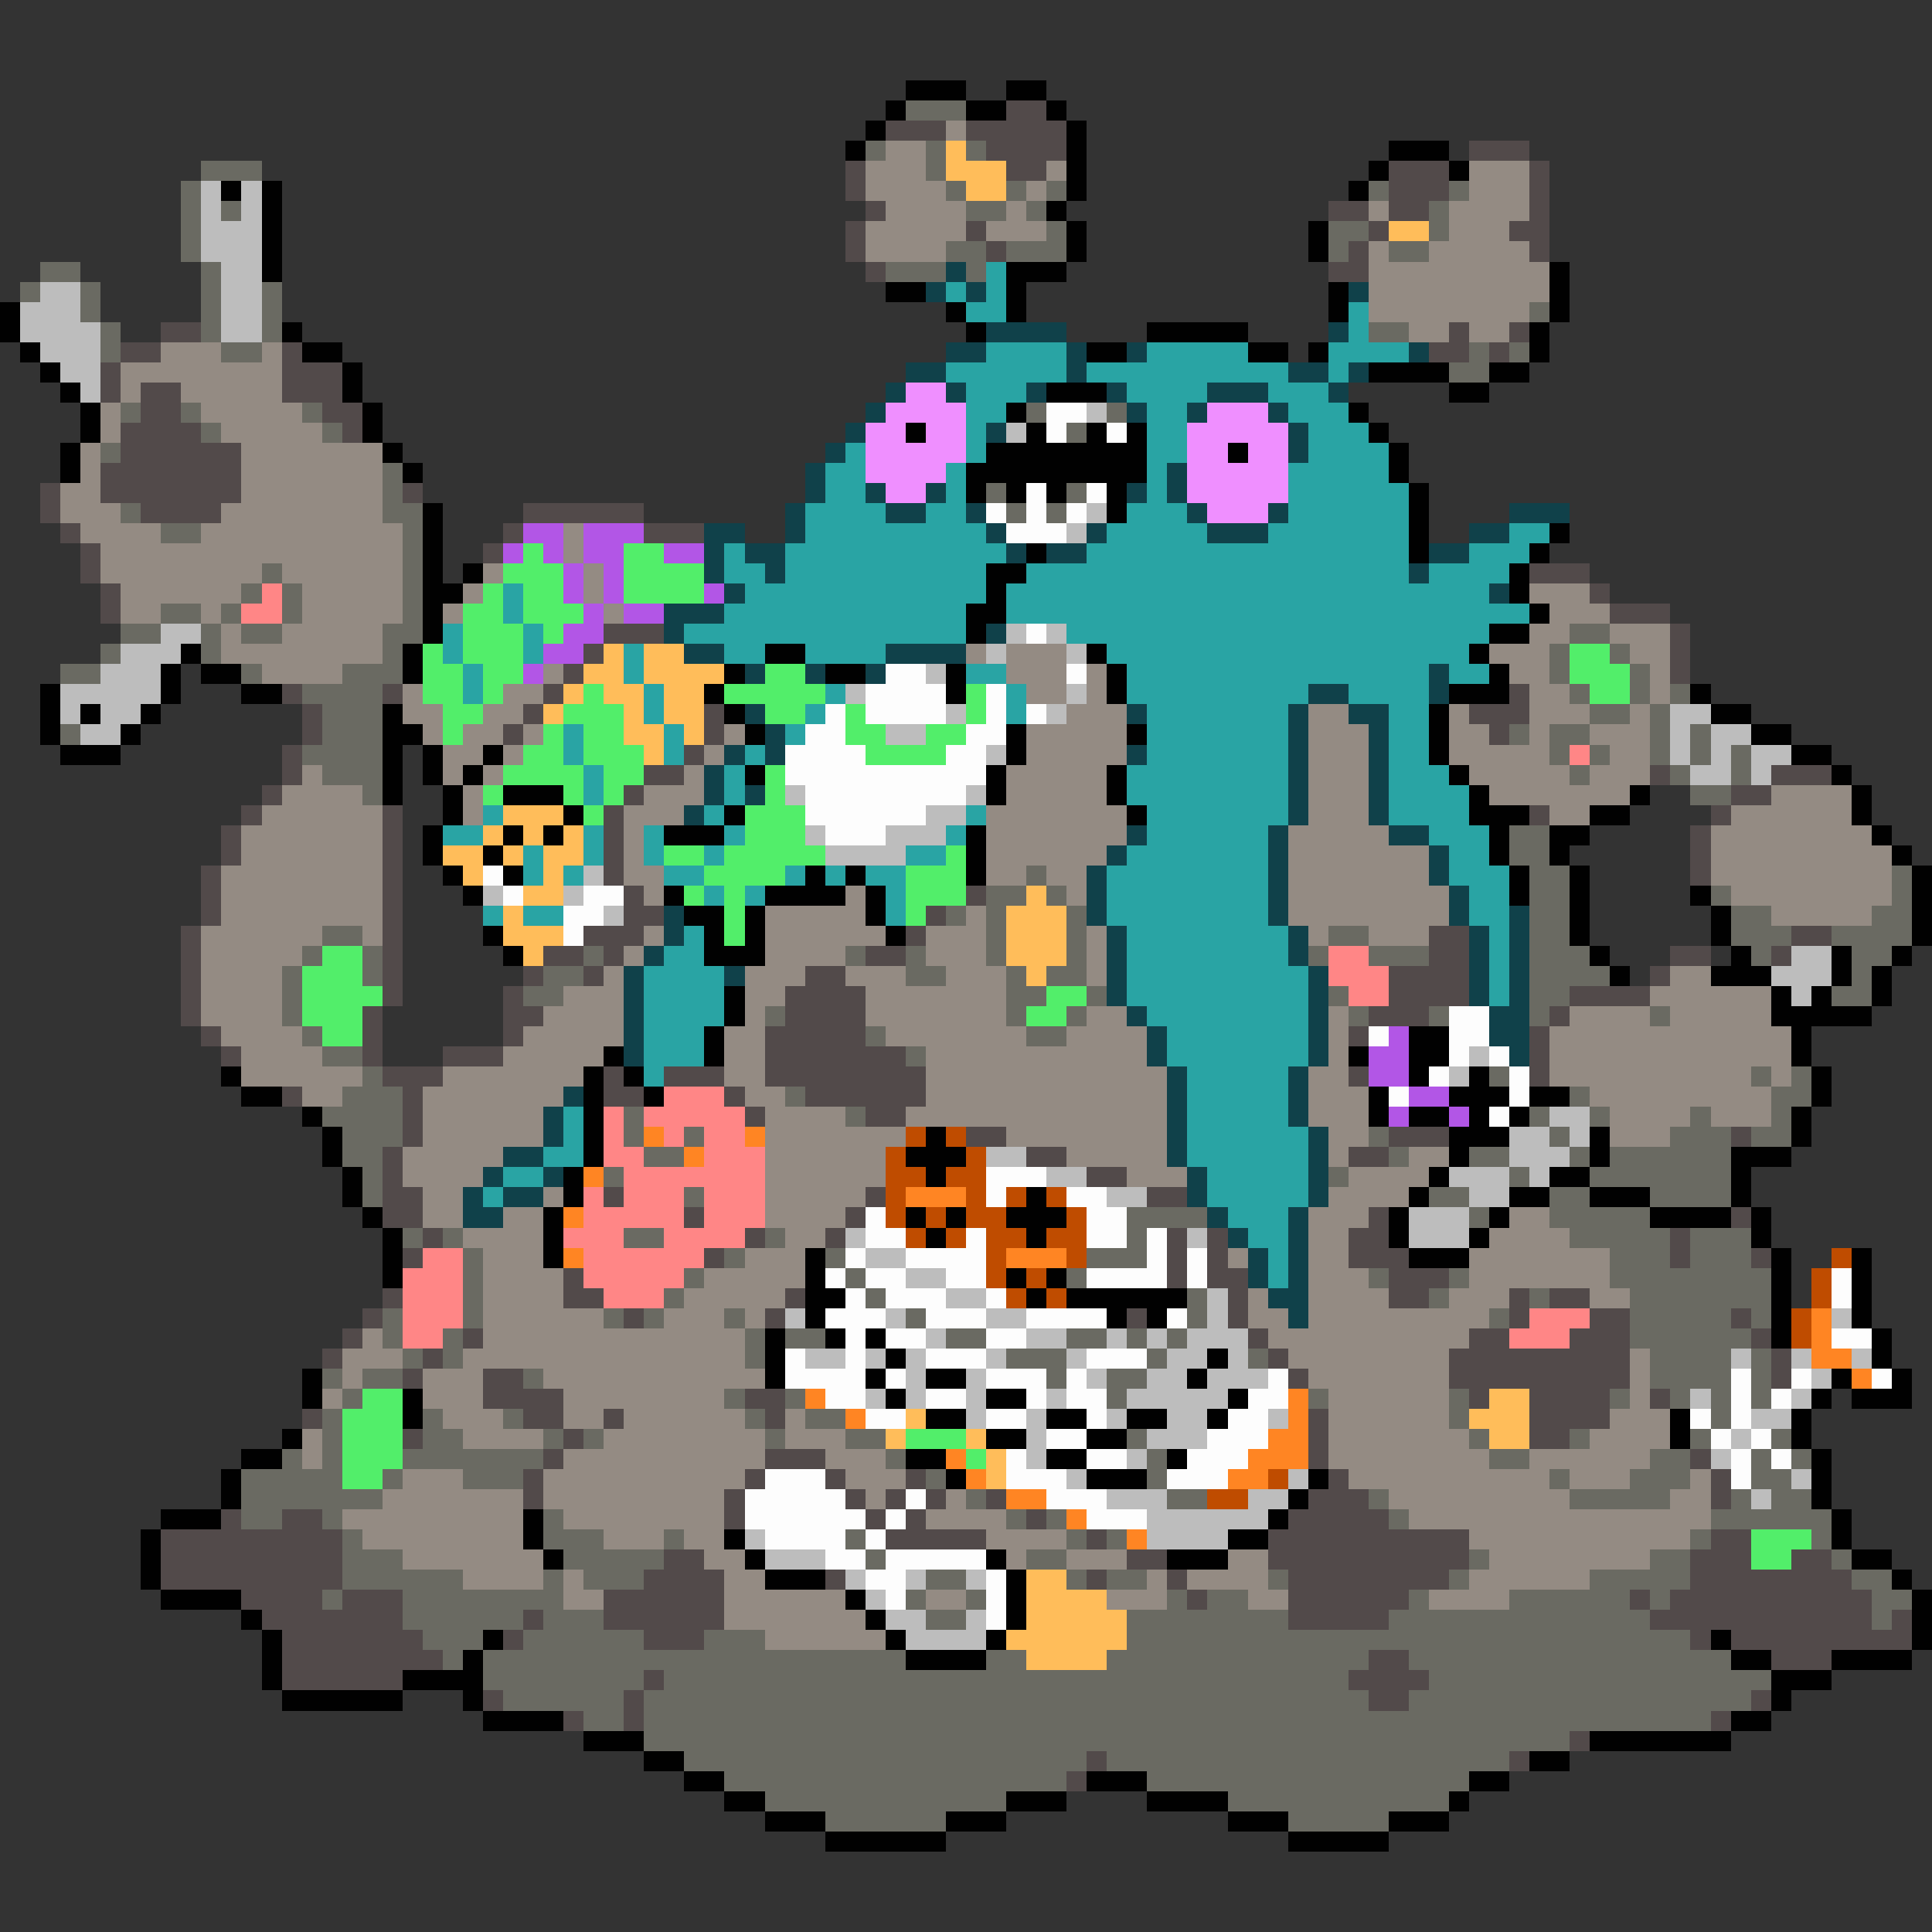 <svg xmlns="http://www.w3.org/2000/svg" viewBox="0 -0.5 96 96" shape-rendering="crispEdges">
<rect x="0" y="-0.5" width="96" height="96" fill="#333333" stroke="none"/>
<path stroke="#010101" d="M45 4h3M50 4h2M44 5h1M48 5h2M52 5h1M43 6h1M53 6h1M42 7h1M53 7h1M69 7h3M53 8h1M68 8h1M72 8h1M11 9h1M13 9h1M53 9h1M67 9h1M13 10h1M52 10h1M13 11h1M53 11h1M65 11h1M13 12h1M53 12h1M65 12h1M13 13h1M50 13h3M77 13h1M44 14h2M50 14h1M66 14h1M77 14h1M0 15h1M47 15h1M50 15h1M66 15h1M77 15h1M0 16h1M14 16h1M48 16h1M57 16h5M76 16h1M1 17h1M15 17h2M54 17h2M62 17h2M65 17h1M76 17h1M2 18h1M17 18h1M68 18h4M74 18h2M3 19h1M17 19h1M52 19h3M72 19h2M4 20h1M18 20h1M50 20h1M67 20h1M4 21h1M18 21h1M45 21h1M51 21h1M54 21h1M56 21h1M68 21h1M3 22h1M19 22h1M49 22h8M61 22h1M69 22h1M3 23h1M20 23h1M48 23h9M69 23h1M48 24h1M50 24h1M52 24h1M55 24h1M70 24h1M21 25h1M55 25h1M70 25h1M21 26h1M70 26h1M77 26h1M21 27h1M51 27h1M70 27h1M76 27h1M21 28h1M23 28h1M49 28h2M75 28h1M21 29h2M49 29h1M75 29h1M21 30h1M48 30h2M76 30h1M21 31h1M48 31h1M74 31h2M9 32h1M20 32h1M38 32h2M54 32h1M73 32h1M8 33h1M10 33h2M20 33h1M36 33h1M41 33h2M47 33h1M55 33h1M74 33h1M2 34h1M8 34h1M12 34h2M35 34h1M47 34h1M55 34h1M72 34h3M84 34h1M2 35h1M4 35h1M7 35h1M19 35h1M36 35h1M71 35h1M85 35h2M2 36h1M6 36h1M19 36h2M37 36h1M50 36h1M56 36h1M71 36h1M87 36h2M3 37h3M19 37h1M21 37h1M24 37h1M50 37h1M71 37h1M89 37h2M19 38h1M21 38h1M23 38h1M37 38h1M49 38h1M55 38h1M72 38h1M91 38h1M19 39h1M22 39h1M25 39h3M49 39h1M55 39h1M73 39h1M81 39h1M92 39h1M22 40h1M28 40h1M36 40h1M56 40h1M73 40h3M79 40h2M92 40h1M21 41h1M25 41h1M27 41h1M33 41h3M48 41h1M74 41h1M77 41h2M93 41h1M21 42h1M24 42h1M48 42h1M74 42h1M77 42h1M94 42h1M22 43h1M25 43h1M40 43h1M42 43h1M48 43h1M75 43h1M78 43h1M95 43h1M23 44h1M33 44h1M38 44h4M43 44h1M75 44h1M78 44h1M84 44h1M95 44h1M34 45h2M37 45h1M43 45h1M78 45h1M85 45h1M95 45h1M24 46h1M35 46h1M37 46h1M44 46h1M78 46h1M85 46h1M95 46h1M25 47h1M35 47h3M79 47h1M86 47h1M91 47h1M94 47h1M80 48h1M85 48h3M91 48h1M93 48h1M36 49h1M88 49h1M90 49h1M93 49h1M36 50h1M88 50h5M35 51h1M70 51h2M89 51h1M30 52h1M35 52h1M67 52h1M70 52h2M89 52h1M11 53h1M29 53h1M31 53h1M70 53h1M73 53h1M90 53h1M12 54h2M29 54h1M32 54h1M68 54h1M72 54h3M76 54h2M90 54h1M15 55h1M29 55h1M68 55h1M70 55h2M73 55h1M75 55h1M89 55h1M16 56h1M29 56h1M46 56h1M72 56h3M79 56h1M89 56h1M16 57h1M29 57h1M45 57h3M72 57h1M79 57h1M86 57h3M17 58h1M28 58h1M46 58h1M71 58h1M77 58h2M86 58h1M17 59h1M28 59h1M51 59h1M70 59h1M75 59h2M79 59h3M86 59h1M18 60h1M27 60h1M45 60h1M47 60h1M50 60h3M69 60h1M74 60h1M82 60h4M87 60h1M19 61h1M27 61h1M46 61h1M51 61h1M69 61h1M73 61h1M87 61h1M19 62h1M27 62h1M40 62h1M70 62h3M88 62h1M92 62h1M19 63h1M40 63h1M50 63h1M52 63h1M88 63h1M92 63h1M40 64h2M51 64h1M53 64h6M88 64h1M92 64h1M40 65h1M55 65h1M57 65h1M88 65h1M92 65h1M38 66h1M41 66h1M43 66h1M88 66h1M93 66h1M38 67h1M44 67h1M60 67h1M93 67h1M15 68h1M38 68h1M43 68h1M46 68h2M59 68h1M91 68h1M94 68h1M15 69h1M20 69h1M44 69h1M49 69h2M61 69h1M90 69h1M92 69h3M20 70h1M46 70h2M52 70h2M56 70h2M60 70h1M83 70h1M89 70h1M14 71h1M49 71h2M54 71h2M83 71h1M89 71h1M12 72h2M45 72h2M52 72h2M58 72h1M90 72h1M11 73h1M47 73h1M54 73h3M65 73h1M90 73h1M11 74h1M64 74h1M90 74h1M8 75h3M26 75h1M63 75h1M91 75h1M7 76h1M26 76h1M36 76h1M61 76h2M91 76h1M7 77h1M27 77h1M37 77h1M49 77h1M58 77h3M92 77h2M7 78h1M38 78h3M50 78h1M94 78h1M8 79h4M42 79h1M50 79h1M95 79h1M12 80h1M43 80h1M50 80h1M95 80h1M13 81h1M24 81h1M44 81h1M49 81h1M85 81h1M95 81h1M13 82h1M23 82h1M45 82h4M86 82h2M91 82h4M13 83h1M20 83h4M88 83h3M14 84h6M23 84h1M88 84h1M24 85h4M86 85h2M29 86h3M79 86h7M32 87h2M76 87h2M34 88h2M54 88h3M73 88h2M36 89h2M50 89h3M57 89h4M72 89h1M38 90h3M47 90h3M61 90h3M69 90h3M41 91h6M64 91h5" />
<path stroke="#6a6a62" d="M45 5h3M43 7h1M46 7h1M48 7h1M10 8h3M46 8h1M9 9h1M47 9h1M50 9h1M52 9h1M68 9h1M72 9h1M9 10h1M11 10h1M48 10h2M51 10h1M71 10h1M9 11h1M52 11h1M66 11h2M71 11h1M9 12h1M47 12h2M50 12h3M66 12h1M69 12h2M2 13h2M10 13h1M44 13h3M48 13h1M1 14h1M4 14h1M10 14h1M13 14h1M4 15h1M10 15h1M13 15h1M76 15h1M5 16h1M10 16h1M13 16h1M68 16h2M5 17h1M11 17h2M73 17h1M75 17h1M72 18h2M6 20h1M9 20h1M15 20h1M51 20h1M55 20h1M10 21h1M16 21h1M53 21h1M5 22h1M19 23h1M19 24h1M49 24h1M53 24h1M6 25h1M19 25h2M50 25h1M52 25h1M8 26h2M20 26h1M20 27h1M13 28h1M20 28h1M12 29h1M14 29h1M20 29h1M8 30h2M11 30h1M14 30h1M20 30h1M6 31h2M10 31h1M12 31h2M19 31h2M78 31h2M5 32h1M10 32h1M19 32h1M77 32h1M80 32h1M3 33h2M12 33h1M17 33h3M77 33h1M81 33h1M15 34h4M78 34h1M81 34h1M83 34h1M16 35h3M79 35h2M82 35h1M3 36h1M16 36h3M75 36h1M77 36h2M82 36h1M84 36h1M15 37h4M77 37h1M79 37h1M82 37h1M84 37h1M86 37h1M16 38h3M78 38h1M83 38h1M86 38h1M18 39h1M84 39h2M75 41h2M75 42h2M51 43h1M76 43h2M94 43h1M49 44h2M52 44h1M76 44h2M85 44h1M94 44h1M47 45h1M49 45h1M53 45h1M76 45h2M86 45h2M93 45h2M16 46h2M49 46h1M53 46h1M66 46h2M76 46h2M86 46h3M91 46h4M15 47h1M18 47h1M29 47h1M42 47h1M45 47h1M49 47h1M53 47h1M65 47h1M68 47h3M76 47h3M87 47h1M92 47h2M14 48h1M18 48h1M27 48h2M45 48h2M50 48h1M52 48h2M76 48h4M92 48h1M14 49h1M26 49h2M50 49h2M54 49h1M66 49h1M76 49h2M91 49h2M14 50h1M38 50h1M50 50h1M53 50h1M67 50h1M71 50h1M76 50h1M82 50h1M15 51h1M43 51h1M51 51h2M16 52h2M45 52h1M18 53h1M74 53h1M87 53h1M89 53h1M17 54h3M39 54h1M78 54h1M88 54h2M16 55h4M31 55h1M42 55h1M76 55h1M79 55h1M84 55h1M88 55h1M17 56h3M31 56h1M34 56h1M68 56h1M77 56h1M83 56h3M87 56h2M17 57h2M32 57h2M69 57h1M73 57h2M78 57h1M80 57h6M18 58h1M30 58h1M66 58h1M75 58h1M79 58h7M18 59h1M34 59h1M71 59h2M77 59h2M82 59h4M56 60h4M73 60h1M77 60h5M20 61h1M22 61h1M31 61h2M38 61h1M56 61h1M78 61h5M84 61h3M23 62h1M36 62h1M41 62h1M54 62h3M80 62h3M84 62h3M23 63h1M34 63h1M42 63h1M53 63h1M68 63h1M72 63h1M80 63h8M23 64h1M33 64h1M43 64h1M59 64h1M71 64h1M76 64h1M81 64h7M19 65h1M23 65h1M30 65h1M32 65h1M36 65h1M45 65h1M59 65h1M74 65h1M81 65h5M87 65h1M19 66h1M22 66h1M37 66h1M39 66h2M47 66h2M53 66h2M56 66h1M58 66h1M81 66h6M20 67h1M22 67h1M37 67h1M50 67h3M57 67h1M62 67h1M82 67h4M87 67h1M16 68h1M18 68h2M26 68h1M52 68h1M55 68h2M82 68h4M87 68h1M17 69h1M36 69h1M39 69h1M55 69h1M65 69h1M72 69h1M80 69h1M83 69h1M85 69h1M87 69h1M16 70h1M21 70h1M25 70h1M37 70h1M40 70h2M72 70h1M85 70h1M16 71h1M21 71h2M27 71h1M29 71h1M38 71h1M42 71h2M56 71h1M73 71h1M78 71h1M84 71h1M88 71h1M14 72h1M16 72h1M20 72h7M44 72h1M57 72h1M74 72h2M82 72h2M87 72h1M89 72h1M12 73h5M19 73h1M23 73h3M46 73h1M57 73h1M77 73h1M81 73h3M87 73h2M12 74h7M48 74h1M58 74h2M68 74h1M78 74h5M86 74h1M88 74h2M12 75h2M16 75h1M27 75h1M50 75h1M52 75h1M69 75h1M85 75h6M17 76h1M27 76h3M33 76h1M42 76h1M53 76h1M55 76h1M84 76h1M90 76h1M17 77h3M28 77h5M43 77h1M51 77h2M73 77h1M82 77h2M91 77h1M17 78h6M27 78h1M29 78h3M46 78h2M53 78h1M55 78h2M63 78h1M72 78h1M79 78h5M92 78h2M16 79h1M20 79h8M45 79h1M48 79h1M58 79h1M60 79h2M70 79h1M75 79h6M82 79h1M93 79h2M20 80h6M27 80h3M46 80h2M56 80h8M69 80h13M93 80h1M21 81h3M26 81h6M35 81h3M56 81h28M22 82h1M24 82h21M49 82h2M55 82h13M70 82h16M24 83h8M33 83h34M71 83h17M25 84h6M32 84h36M70 84h17M29 85h2M32 85h53M32 86h46M34 87h20M55 87h20M36 88h17M57 88h16M38 89h12M61 89h11M41 90h6M64 90h5" />
<path stroke="#524a4a" d="M50 5h2M44 6h3M48 6h5M49 7h4M73 7h3M42 8h1M50 8h2M69 8h3M76 8h1M42 9h1M69 9h3M76 9h1M43 10h1M66 10h2M69 10h2M76 10h1M42 11h1M48 11h1M68 11h1M75 11h2M42 12h1M49 12h1M67 12h1M76 12h1M43 13h1M66 13h2M8 16h2M72 16h1M75 16h1M6 17h2M14 17h1M71 17h2M74 17h1M5 18h1M14 18h3M5 19h1M7 19h2M14 19h3M7 20h2M16 20h2M6 21h4M17 21h1M6 22h6M5 23h7M2 24h1M5 24h7M20 24h1M2 25h1M7 25h4M26 25h6M3 26h1M25 26h1M32 26h3M4 27h1M24 27h1M4 28h1M76 28h3M5 29h1M79 29h1M5 30h1M80 30h3M30 31h3M83 31h1M29 32h1M83 32h1M28 33h1M83 33h1M14 34h1M19 34h1M27 34h1M75 34h1M15 35h1M26 35h1M35 35h1M73 35h3M15 36h1M25 36h1M35 36h1M74 36h1M14 37h1M34 37h1M14 38h1M32 38h2M82 38h1M88 38h3M13 39h1M31 39h1M86 39h2M12 40h1M19 40h1M30 40h1M76 40h1M85 40h1M11 41h1M19 41h1M30 41h1M84 41h1M11 42h1M19 42h1M30 42h1M84 42h1M10 43h1M19 43h1M30 43h1M84 43h1M10 44h1M19 44h1M31 44h1M48 44h1M10 45h1M19 45h1M31 45h2M46 45h1M9 46h1M19 46h1M29 46h3M45 46h1M71 46h2M89 46h2M9 47h1M19 47h1M27 47h2M30 47h1M43 47h2M71 47h2M83 47h2M88 47h1M9 48h1M19 48h1M26 48h1M29 48h1M40 48h2M69 48h4M82 48h1M9 49h1M19 49h1M25 49h1M39 49h4M69 49h4M78 49h4M9 50h1M18 50h1M25 50h2M39 50h4M68 50h3M77 50h1M10 51h1M18 51h1M25 51h1M38 51h5M67 51h1M76 51h1M11 52h1M18 52h1M22 52h3M38 52h7M76 52h1M19 53h3M30 53h1M33 53h3M38 53h8M67 53h1M76 53h1M14 54h1M20 54h1M30 54h2M36 54h1M40 54h6M20 55h1M37 55h1M43 55h2M20 56h1M48 56h2M69 56h3M86 56h1M19 57h1M51 57h2M67 57h2M19 58h1M54 58h2M19 59h2M30 59h1M43 59h1M57 59h2M19 60h2M34 60h1M42 60h1M68 60h1M86 60h1M21 61h1M37 61h1M41 61h1M58 61h1M60 61h1M67 61h2M83 61h1M20 62h1M35 62h1M58 62h1M60 62h1M67 62h3M83 62h1M87 62h1M28 63h1M58 63h1M60 63h2M69 63h3M19 64h1M28 64h2M39 64h1M61 64h1M69 64h2M75 64h1M77 64h2M18 65h1M31 65h1M38 65h1M56 65h1M61 65h1M75 65h1M79 65h2M86 65h1M17 66h1M23 66h1M62 66h1M73 66h2M78 66h3M87 66h1M16 67h1M21 67h1M63 67h1M72 67h9M88 67h1M20 68h1M24 68h2M64 68h1M72 68h9M88 68h1M24 69h4M37 69h2M73 69h1M76 69h4M82 69h1M15 70h1M26 70h2M30 70h1M38 70h1M65 70h1M76 70h4M20 71h1M28 71h1M65 71h1M76 71h2M27 72h1M38 72h3M65 72h1M84 72h1M26 73h1M37 73h1M41 73h1M45 73h1M66 73h1M85 73h1M26 74h1M36 74h1M42 74h1M44 74h1M46 74h1M49 74h1M65 74h3M85 74h1M11 75h1M14 75h2M36 75h1M43 75h1M45 75h1M51 75h1M64 75h5M8 76h9M44 76h5M54 76h1M63 76h10M85 76h2M8 77h9M33 77h2M56 77h2M63 77h10M84 77h3M89 77h2M8 78h9M32 78h4M41 78h1M54 78h1M58 78h1M64 78h8M84 78h8M12 79h4M17 79h3M30 79h6M59 79h1M64 79h6M81 79h1M83 79h10M13 80h7M26 80h1M30 80h6M64 80h5M82 80h11M94 80h1M14 81h7M25 81h1M32 81h3M84 81h1M86 81h9M14 82h8M68 82h2M88 82h3M14 83h6M32 83h1M67 83h4M24 84h1M31 84h1M68 84h2M87 84h1M28 85h1M31 85h1M85 85h1M78 86h1M54 87h1M75 87h1M53 88h1" />
<path stroke="#948b83" d="M47 6h1M44 7h2M43 8h3M52 8h1M73 8h3M43 9h4M51 9h1M73 9h3M44 10h4M50 10h1M68 10h1M72 10h4M43 11h5M49 11h3M72 11h3M43 12h4M68 12h1M71 12h5M68 13h9M68 14h9M68 15h8M70 16h2M73 16h2M8 17h3M13 17h1M6 18h8M6 19h1M9 19h5M5 20h1M10 20h5M5 21h1M11 21h5M4 22h1M12 22h7M4 23h1M12 23h7M3 24h2M12 24h7M3 25h3M11 25h8M4 26h4M10 26h10M28 26h1M5 27h15M28 27h1M5 28h8M14 28h6M24 28h1M29 28h1M6 29h6M15 29h5M23 29h1M29 29h1M76 29h3M6 30h2M10 30h1M15 30h5M22 30h1M30 30h1M77 30h3M11 31h1M14 31h5M76 31h2M80 31h3M11 32h8M48 32h1M50 32h3M74 32h3M81 32h2M13 33h4M27 33h1M50 33h3M54 33h1M75 33h2M82 33h1M20 34h1M25 34h2M51 34h2M54 34h1M76 34h2M82 34h1M20 35h2M24 35h2M53 35h3M65 35h2M72 35h1M76 35h3M81 35h1M21 36h1M23 36h2M26 36h1M36 36h1M51 36h5M65 36h3M72 36h2M76 36h1M79 36h3M22 37h2M25 37h1M35 37h1M51 37h5M65 37h3M72 37h5M80 37h2M15 38h1M22 38h1M24 38h1M34 38h1M50 38h5M65 38h3M73 38h5M79 38h3M14 39h4M23 39h1M32 39h3M50 39h5M65 39h3M74 39h7M88 39h4M13 40h6M23 40h1M31 40h3M49 40h7M65 40h3M77 40h2M86 40h6M12 41h7M31 41h1M49 41h7M64 41h5M85 41h8M12 42h7M31 42h1M49 42h6M64 42h7M85 42h9M11 43h8M31 43h2M49 43h2M52 43h2M64 43h7M85 43h9M11 44h8M32 44h1M42 44h1M53 44h1M64 44h8M86 44h8M11 45h8M38 45h5M48 45h1M64 45h8M88 45h5M10 46h6M18 46h1M32 46h1M38 46h6M46 46h3M54 46h1M65 46h1M68 46h3M10 47h5M31 47h1M38 47h4M46 47h3M54 47h1M10 48h4M30 48h1M37 48h3M42 48h3M47 48h3M54 48h1M83 48h2M10 49h4M28 49h3M37 49h2M43 49h7M82 49h6M10 50h4M27 50h4M37 50h1M43 50h7M54 50h2M66 50h1M78 50h4M83 50h5M11 51h4M26 51h5M36 51h2M44 51h7M53 51h4M66 51h1M77 51h12M12 52h4M25 52h5M36 52h2M46 52h11M66 52h1M77 52h12M12 53h6M22 53h7M36 53h2M46 53h12M65 53h2M77 53h10M88 53h1M15 54h2M21 54h7M37 54h2M46 54h12M65 54h3M79 54h9M21 55h6M38 55h4M45 55h13M65 55h3M80 55h4M85 55h3M21 56h6M38 56h7M50 56h8M66 56h2M80 56h3M20 57h5M38 57h6M53 57h5M66 57h1M70 57h2M20 58h4M38 58h6M56 58h3M67 58h4M21 59h2M27 59h1M38 59h5M66 59h4M21 60h2M25 60h2M38 60h4M65 60h3M75 60h2M23 61h4M39 61h2M65 61h2M74 61h4M24 62h3M37 62h3M61 62h1M65 62h2M73 62h7M24 63h4M35 63h5M65 63h3M73 63h7M24 64h4M34 64h5M62 64h1M65 64h4M72 64h3M79 64h2M24 65h6M33 65h3M37 65h1M62 65h2M65 65h9M18 66h1M24 66h13M63 66h10M17 67h3M23 67h14M64 67h8M81 67h1M17 68h1M21 68h3M27 68h11M65 68h7M81 68h1M16 69h1M21 69h3M28 69h8M66 69h6M81 69h1M22 70h3M28 70h2M31 70h6M39 70h1M66 70h6M80 70h3M15 71h1M23 71h4M30 71h8M39 71h3M66 71h7M79 71h4M15 72h1M28 72h10M41 72h3M66 72h8M76 72h6M20 73h3M27 73h10M42 73h3M67 73h10M78 73h3M84 73h1M19 74h7M27 74h9M43 74h1M47 74h1M69 74h9M83 74h2M17 75h9M28 75h8M46 75h4M70 75h15M18 76h8M30 76h3M34 76h2M49 76h4M73 76h11M20 77h7M35 77h2M50 77h1M53 77h3M61 77h2M74 77h8M23 78h4M28 78h1M36 78h2M57 78h1M59 78h4M73 78h6M28 79h2M36 79h6M46 79h2M55 79h3M62 79h2M71 79h4M36 80h7M38 81h6" />
<path stroke="#ffbd5a" d="M47 7h1M47 8h3M48 9h2M69 11h2M30 32h1M32 32h2M29 33h2M32 33h4M28 34h1M30 34h2M33 34h2M27 35h1M31 35h1M33 35h2M31 36h2M34 36h1M32 37h1M25 40h3M24 41h1M26 41h1M28 41h1M22 42h2M25 42h1M27 42h2M23 43h1M27 43h1M26 44h2M51 44h1M25 45h1M50 45h3M25 46h3M50 46h3M26 47h1M50 47h3M51 48h1M74 69h2M45 70h1M73 70h3M44 71h1M48 71h1M74 71h2M49 72h1M49 73h1M51 78h2M51 79h4M51 80h5M50 81h6M51 82h4" />
<path stroke="#bdbdbd" d="M10 9h1M12 9h1M10 10h1M12 10h1M10 11h3M10 12h3M11 13h2M2 14h2M11 14h2M1 15h3M11 15h2M1 16h4M11 16h2M2 17h3M3 18h2M4 19h1M54 20h1M50 21h1M54 25h1M53 26h1M8 31h2M50 31h1M52 31h1M6 32h3M49 32h1M53 32h1M5 33h3M46 33h1M3 34h5M42 34h1M53 34h1M3 35h1M5 35h2M47 35h1M52 35h1M83 35h2M4 36h2M44 36h2M83 36h1M85 36h2M49 37h1M83 37h1M85 37h1M87 37h2M84 38h2M87 38h1M39 39h1M48 39h1M46 40h2M40 41h1M44 41h3M41 42h4M29 43h1M24 44h1M28 44h1M30 45h1M89 47h2M88 48h3M89 49h1M73 52h1M72 53h1M77 55h2M75 56h2M78 56h1M49 57h2M75 57h3M52 58h2M72 58h3M76 58h1M55 59h2M73 59h2M70 60h3M42 61h1M59 61h1M70 61h3M43 62h2M45 63h2M47 64h2M60 64h1M39 65h1M44 65h1M49 65h2M60 65h1M91 65h1M46 66h1M51 66h2M55 66h1M57 66h1M59 66h3M40 67h2M43 67h1M45 67h1M49 67h1M53 67h1M58 67h2M61 67h1M86 67h1M89 67h1M92 67h1M45 68h1M48 68h1M54 68h1M57 68h2M60 68h3M90 68h1M43 69h1M45 69h1M48 69h1M52 69h1M56 69h5M84 69h1M89 69h1M48 70h1M51 70h1M55 70h1M58 70h2M63 70h1M87 70h2M51 71h1M57 71h3M86 71h1M51 72h1M56 72h1M85 72h1M53 73h1M64 73h1M89 73h1M55 74h3M62 74h2M87 74h1M57 75h6M37 76h1M57 76h4M38 77h3M42 78h1M45 78h1M48 78h1M43 79h1M44 80h2M48 80h1M45 81h4" />
<path stroke="#10414a" d="M47 13h1M46 14h1M48 14h1M67 14h1M49 16h4M66 16h1M47 17h2M53 17h1M56 17h1M70 17h1M45 18h2M53 18h1M64 18h2M67 18h1M44 19h1M47 19h1M51 19h1M55 19h1M60 19h3M66 19h1M43 20h1M56 20h1M59 20h1M63 20h1M42 21h1M49 21h1M64 21h1M41 22h1M64 22h1M40 23h1M58 23h1M40 24h1M43 24h1M46 24h1M56 24h1M58 24h1M39 25h1M44 25h2M48 25h1M59 25h1M63 25h1M75 25h3M35 26h2M39 26h1M49 26h1M54 26h1M60 26h3M73 26h2M35 27h1M37 27h2M50 27h1M52 27h2M71 27h2M35 28h1M38 28h1M70 28h1M36 29h1M74 29h1M33 30h3M33 31h1M49 31h1M34 32h2M44 32h4M37 33h1M40 33h1M43 33h1M71 33h1M65 34h2M71 34h1M37 35h1M56 35h1M64 35h1M67 35h2M38 36h1M64 36h1M68 36h1M36 37h1M38 37h1M56 37h1M64 37h1M68 37h1M35 38h1M64 38h1M68 38h1M35 39h1M37 39h1M64 39h1M68 39h1M34 40h1M64 40h1M68 40h1M56 41h1M63 41h1M69 41h2M55 42h1M63 42h1M71 42h1M54 43h1M63 43h1M71 43h1M54 44h1M63 44h1M72 44h1M33 45h1M54 45h1M63 45h1M72 45h1M75 45h1M33 46h1M55 46h1M64 46h1M73 46h1M75 46h1M32 47h1M55 47h1M64 47h1M73 47h1M75 47h1M31 48h1M36 48h1M55 48h1M65 48h1M73 48h1M75 48h1M31 49h1M55 49h1M65 49h1M73 49h1M75 49h1M31 50h1M56 50h1M65 50h1M74 50h2M31 51h1M57 51h1M65 51h1M74 51h2M31 52h1M57 52h1M65 52h1M75 52h1M58 53h1M64 53h1M28 54h1M58 54h1M64 54h1M27 55h1M58 55h1M64 55h1M27 56h1M58 56h1M65 56h1M25 57h2M58 57h1M65 57h1M24 58h1M27 58h1M59 58h1M65 58h1M23 59h1M25 59h2M59 59h1M65 59h1M23 60h2M60 60h1M64 60h1M61 61h1M64 61h1M62 62h1M64 62h1M62 63h1M64 63h1M63 64h2M64 65h1" />
<path stroke="#29a4a4" d="M49 13h1M47 14h1M49 14h1M48 15h2M67 15h1M67 16h1M49 17h4M57 17h5M66 17h4M47 18h6M54 18h10M66 18h1M48 19h3M56 19h4M63 19h3M48 20h2M57 20h2M64 20h3M48 21h1M57 21h2M65 21h3M42 22h1M48 22h1M57 22h2M65 22h4M41 23h2M47 23h1M57 23h1M64 23h5M41 24h2M47 24h1M57 24h1M64 24h6M40 25h4M46 25h2M56 25h3M64 25h6M40 26h9M55 26h5M63 26h7M75 26h2M36 27h1M39 27h11M54 27h16M73 27h3M36 28h2M39 28h10M51 28h19M71 28h4M25 29h1M37 29h12M50 29h24M25 30h1M36 30h12M50 30h26M22 31h1M26 31h1M34 31h14M53 31h21M22 32h1M26 32h1M31 32h1M36 32h2M40 32h4M55 32h18M23 33h1M31 33h1M48 33h2M56 33h15M72 33h2M23 34h1M32 34h1M41 34h1M50 34h1M56 34h9M67 34h4M32 35h1M40 35h1M50 35h1M57 35h7M69 35h2M28 36h1M33 36h1M39 36h1M57 36h7M69 36h2M28 37h1M33 37h1M37 37h1M57 37h7M69 37h2M29 38h1M36 38h1M56 38h8M69 38h3M29 39h1M36 39h1M56 39h8M69 39h4M24 40h1M35 40h1M48 40h1M57 40h7M69 40h4M22 41h2M29 41h1M32 41h1M36 41h1M47 41h1M57 41h6M71 41h3M26 42h1M29 42h1M32 42h1M35 42h1M45 42h2M56 42h7M72 42h2M26 43h1M28 43h1M33 43h2M39 43h1M41 43h1M43 43h2M55 43h8M72 43h3M35 44h1M37 44h1M44 44h1M55 44h8M73 44h2M24 45h1M26 45h2M44 45h1M55 45h8M73 45h2M34 46h1M56 46h8M74 46h1M33 47h2M56 47h8M74 47h1M32 48h4M56 48h9M74 48h1M32 49h4M56 49h9M74 49h1M32 50h4M57 50h8M32 51h3M58 51h7M32 52h3M58 52h7M32 53h1M59 53h5M59 54h5M28 55h1M59 55h5M28 56h1M59 56h6M27 57h2M59 57h6M25 58h2M60 58h5M24 59h1M60 59h5M61 60h3M62 61h2M63 62h1M63 63h1" />
<path stroke="#ef8fff" d="M45 19h2M44 20h4M60 20h3M43 21h2M46 21h2M59 21h5M43 22h5M59 22h2M62 22h2M43 23h4M59 23h5M44 24h2M59 24h5M60 25h3" />
<path stroke="#fdfdfd" d="M52 20h2M52 21h1M55 21h1M51 24h1M54 24h1M49 25h1M51 25h1M53 25h1M50 26h3M51 31h1M44 33h2M53 33h1M43 34h4M49 34h1M41 35h1M43 35h4M49 35h1M51 35h1M40 36h2M48 36h2M39 37h4M47 37h2M39 38h10M40 39h8M40 40h6M41 41h3M24 43h1M25 44h1M29 44h2M28 45h2M28 46h1M72 50h2M68 51h1M72 51h2M72 52h1M74 52h1M71 53h1M75 53h1M69 54h1M75 54h1M74 55h1M49 58h3M49 59h1M53 59h2M43 60h1M54 60h2M43 61h2M48 61h1M54 61h2M57 61h1M42 62h1M45 62h4M57 62h1M59 62h1M41 63h1M43 63h2M47 63h2M54 63h4M59 63h1M91 63h1M42 64h1M44 64h3M49 64h1M91 64h1M41 65h3M46 65h3M51 65h4M58 65h1M42 66h1M44 66h2M49 66h2M91 66h2M39 67h1M42 67h1M46 67h3M54 67h3M39 68h4M44 68h1M49 68h3M53 68h1M63 68h1M86 68h1M89 68h1M93 68h1M41 69h2M46 69h2M51 69h1M53 69h2M62 69h2M86 69h1M88 69h1M43 70h2M49 70h2M54 70h1M61 70h2M84 70h1M86 70h1M52 71h2M60 71h3M85 71h1M87 71h1M50 72h1M54 72h2M59 72h3M86 72h1M88 72h1M38 73h3M50 73h3M58 73h3M86 73h1M37 74h5M45 74h1M52 74h3M37 75h6M44 75h1M54 75h3M38 76h4M43 76h1M41 77h2M44 77h5M43 78h2M49 78h1M44 79h1M49 79h1M49 80h1" />
<path stroke="#b256e6" d="M26 26h2M29 26h3M25 27h1M27 27h1M29 27h2M33 27h2M28 28h1M30 28h1M28 29h1M30 29h1M35 29h1M29 30h1M31 30h2M28 31h2M27 32h2M26 33h1M69 51h1M68 52h2M68 53h2M70 54h2M69 55h1M72 55h1" />
<path stroke="#52ee6a" d="M26 27h1M31 27h2M25 28h3M31 28h4M24 29h1M26 29h2M31 29h4M23 30h2M26 30h3M23 31h3M27 31h1M21 32h1M23 32h3M78 32h2M21 33h2M24 33h2M38 33h2M78 33h3M21 34h2M24 34h1M29 34h1M36 34h5M48 34h1M79 34h2M22 35h2M28 35h3M38 35h2M42 35h1M48 35h1M22 36h1M27 36h1M29 36h2M42 36h2M46 36h2M26 37h2M29 37h3M43 37h4M25 38h4M30 38h2M38 38h1M24 39h1M28 39h1M30 39h1M38 39h1M29 40h1M37 40h3M37 41h3M33 42h2M36 42h5M47 42h1M35 43h4M45 43h3M34 44h1M36 44h1M45 44h3M36 45h1M45 45h1M36 46h1M16 47h2M15 48h3M15 49h4M52 49h2M15 50h3M51 50h2M16 51h2M18 69h2M17 70h3M17 71h3M45 71h3M17 72h3M48 72h1M17 73h2M87 76h3M87 77h2" />
<path stroke="#ff8686" d="M13 29h1M12 30h2M78 37h1M66 47h2M66 48h3M67 49h2M33 54h3M30 55h1M32 55h5M30 56h1M33 56h1M35 56h2M30 57h2M35 57h3M31 58h7M29 59h1M31 59h3M35 59h3M29 60h5M35 60h3M28 61h3M33 61h4M21 62h2M29 62h6M20 63h3M29 63h5M20 64h3M30 64h3M20 65h3M76 65h3M20 66h2M75 66h3" />
<path stroke="#ff8523" d="M32 56h1M37 56h1M34 57h1M29 58h1M45 59h3M28 60h1M28 62h1M50 62h3M90 65h1M90 66h1M90 67h2M92 68h1M40 69h1M64 69h1M42 70h1M64 70h1M63 71h2M47 72h1M62 72h3M48 73h1M61 73h2M50 74h2M53 75h1M56 76h1" />
<path stroke="#bf4c00" d="M45 56h1M47 56h1M44 57h1M48 57h1M44 58h2M47 58h2M44 59h1M48 59h1M50 59h1M52 59h1M44 60h1M46 60h1M48 60h2M53 60h1M45 61h1M47 61h1M49 61h2M52 61h2M49 62h1M53 62h1M91 62h1M49 63h1M51 63h1M90 63h1M50 64h1M52 64h1M90 64h1M89 65h1M89 66h1M63 73h1M60 74h2" />
</svg>